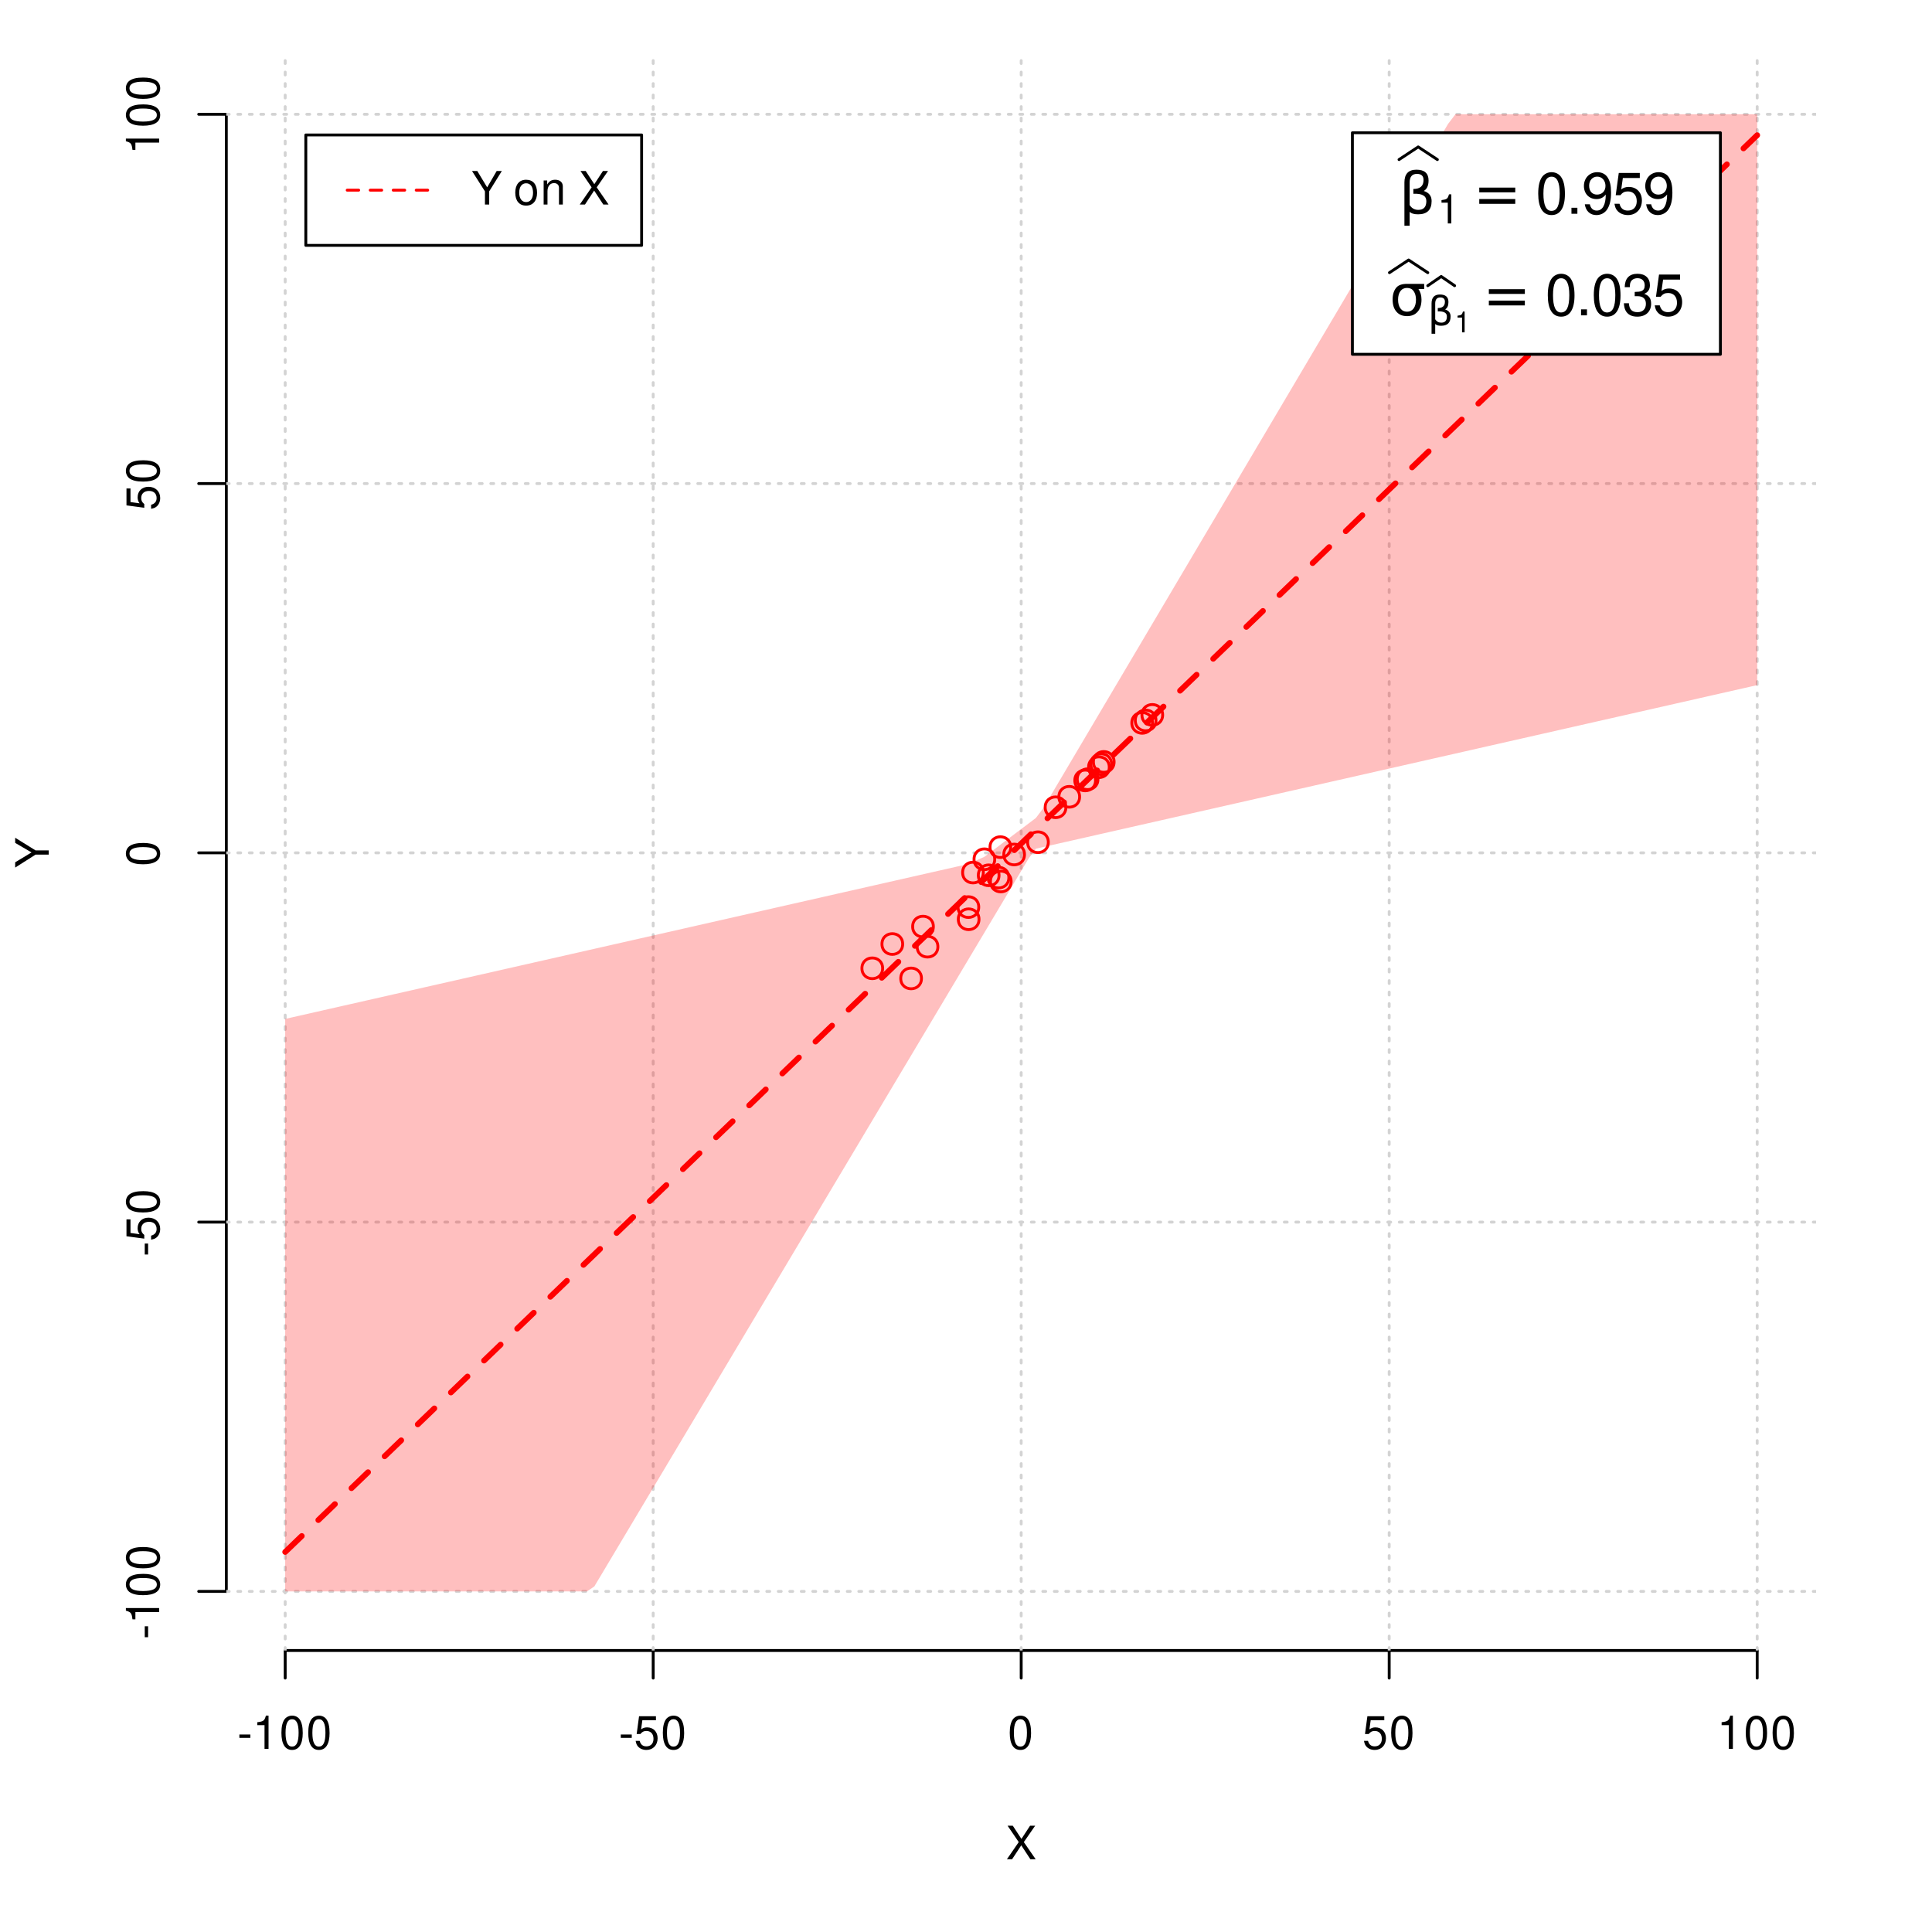 <?xml version="1.0" encoding="UTF-8"?>
<svg xmlns="http://www.w3.org/2000/svg" xmlns:xlink="http://www.w3.org/1999/xlink" width="504pt" height="504pt" viewBox="0 0 504 504" version="1.1">
<defs>
<g>
<symbol overflow="visible" id="glyph0-0">
<path style="stroke:none;" d=""/>
</symbol>
<symbol overflow="visible" id="glyph0-1">
<path style="stroke:none;" d="M 4.688 -4.484 L 7.641 -8.75 L 6.312 -8.75 L 4.062 -5.312 L 1.812 -8.75 L 0.453 -8.75 L 3.359 -4.484 L 0.266 0 L 1.625 0 L 4.016 -3.641 L 6.406 0 L 7.781 0 Z M 4.688 -4.484 "/>
</symbol>
<symbol overflow="visible" id="glyph0-2">
<path style="stroke:none;" d="M 3.406 -3.75 L 0.547 -3.75 L 0.547 -2.875 L 3.406 -2.875 Z M 3.406 -3.75 "/>
</symbol>
<symbol overflow="visible" id="glyph0-3">
<path style="stroke:none;" d="M 3.109 -6.188 L 3.109 0 L 4.156 0 L 4.156 -8.672 L 3.469 -8.672 C 3.094 -7.344 2.859 -7.156 1.219 -6.953 L 1.219 -6.188 Z M 3.109 -6.188 "/>
</symbol>
<symbol overflow="visible" id="glyph0-4">
<path style="stroke:none;" d="M 3.297 -8.672 C 2.516 -8.672 1.781 -8.312 1.344 -7.734 C 0.797 -6.953 0.516 -5.812 0.516 -4.203 C 0.516 -1.266 1.469 0.281 3.297 0.281 C 5.094 0.281 6.078 -1.266 6.078 -4.125 C 6.078 -5.812 5.812 -6.938 5.25 -7.734 C 4.812 -8.328 4.109 -8.672 3.297 -8.672 Z M 3.297 -7.734 C 4.438 -7.734 5 -6.578 5 -4.219 C 5 -1.75 4.453 -0.594 3.281 -0.594 C 2.156 -0.594 1.594 -1.797 1.594 -4.188 C 1.594 -6.578 2.156 -7.734 3.297 -7.734 Z M 3.297 -7.734 "/>
</symbol>
<symbol overflow="visible" id="glyph0-5">
<path style="stroke:none;" d="M 5.719 -8.516 L 1.312 -8.516 L 0.688 -3.875 L 1.656 -3.875 C 2.141 -4.469 2.562 -4.672 3.234 -4.672 C 4.375 -4.672 5.078 -3.891 5.078 -2.625 C 5.078 -1.406 4.375 -0.656 3.219 -0.656 C 2.297 -0.656 1.734 -1.125 1.469 -2.094 L 0.422 -2.094 C 0.562 -1.391 0.688 -1.062 0.938 -0.75 C 1.422 -0.094 2.281 0.281 3.234 0.281 C 4.953 0.281 6.156 -0.969 6.156 -2.766 C 6.156 -4.453 5.047 -5.609 3.406 -5.609 C 2.812 -5.609 2.328 -5.453 1.844 -5.094 L 2.172 -7.469 L 5.719 -7.469 Z M 5.719 -8.516 "/>
</symbol>
<symbol overflow="visible" id="glyph0-6">
<path style="stroke:none;" d="M 4.641 -3.438 L 7.938 -8.75 L 6.594 -8.75 L 4.109 -4.484 L 1.531 -8.75 L 0.156 -8.75 L 3.531 -3.438 L 3.531 0 L 4.641 0 Z M 4.641 -3.438 "/>
</symbol>
<symbol overflow="visible" id="glyph0-7">
<path style="stroke:none;" d=""/>
</symbol>
<symbol overflow="visible" id="glyph0-8">
<path style="stroke:none;" d="M 3.266 -6.469 C 1.484 -6.469 0.438 -5.203 0.438 -3.094 C 0.438 -0.969 1.484 0.281 3.281 0.281 C 5.047 0.281 6.125 -0.984 6.125 -3.047 C 6.125 -5.234 5.094 -6.469 3.266 -6.469 Z M 3.281 -5.547 C 4.406 -5.547 5.078 -4.625 5.078 -3.062 C 5.078 -1.578 4.375 -0.641 3.281 -0.641 C 2.156 -0.641 1.469 -1.578 1.469 -3.094 C 1.469 -4.625 2.156 -5.547 3.281 -5.547 Z M 3.281 -5.547 "/>
</symbol>
<symbol overflow="visible" id="glyph0-9">
<path style="stroke:none;" d="M 0.844 -6.281 L 0.844 0 L 1.844 0 L 1.844 -3.469 C 1.844 -4.75 2.516 -5.594 3.547 -5.594 C 4.344 -5.594 4.844 -5.109 4.844 -4.359 L 4.844 0 L 5.844 0 L 5.844 -4.75 C 5.844 -5.797 5.062 -6.469 3.859 -6.469 C 2.922 -6.469 2.312 -6.109 1.766 -5.234 L 1.766 -6.281 Z M 0.844 -6.281 "/>
</symbol>
<symbol overflow="visible" id="glyph1-0">
<path style="stroke:none;" d=""/>
</symbol>
<symbol overflow="visible" id="glyph1-1">
<path style="stroke:none;" d="M -3.438 -4.641 L -8.75 -7.938 L -8.75 -6.594 L -4.484 -4.109 L -8.75 -1.531 L -8.75 -0.156 L -3.438 -3.531 L 0 -3.531 L 0 -4.641 Z M -3.438 -4.641 "/>
</symbol>
<symbol overflow="visible" id="glyph1-2">
<path style="stroke:none;" d="M -3.75 -3.406 L -3.75 -0.547 L -2.875 -0.547 L -2.875 -3.406 Z M -3.75 -3.406 "/>
</symbol>
<symbol overflow="visible" id="glyph1-3">
<path style="stroke:none;" d="M -6.188 -3.109 L 0 -3.109 L 0 -4.156 L -8.672 -4.156 L -8.672 -3.469 C -7.344 -3.094 -7.156 -2.859 -6.953 -1.219 L -6.188 -1.219 Z M -6.188 -3.109 "/>
</symbol>
<symbol overflow="visible" id="glyph1-4">
<path style="stroke:none;" d="M -8.672 -3.297 C -8.672 -2.516 -8.312 -1.781 -7.734 -1.344 C -6.953 -0.797 -5.812 -0.516 -4.203 -0.516 C -1.266 -0.516 0.281 -1.469 0.281 -3.297 C 0.281 -5.094 -1.266 -6.078 -4.125 -6.078 C -5.812 -6.078 -6.938 -5.812 -7.734 -5.25 C -8.328 -4.812 -8.672 -4.109 -8.672 -3.297 Z M -7.734 -3.297 C -7.734 -4.438 -6.578 -5 -4.219 -5 C -1.75 -5 -0.594 -4.453 -0.594 -3.281 C -0.594 -2.156 -1.797 -1.594 -4.188 -1.594 C -6.578 -1.594 -7.734 -2.156 -7.734 -3.297 Z M -7.734 -3.297 "/>
</symbol>
<symbol overflow="visible" id="glyph1-5">
<path style="stroke:none;" d="M -8.516 -5.719 L -8.516 -1.312 L -3.875 -0.688 L -3.875 -1.656 C -4.469 -2.141 -4.672 -2.562 -4.672 -3.234 C -4.672 -4.375 -3.891 -5.078 -2.625 -5.078 C -1.406 -5.078 -0.656 -4.375 -0.656 -3.219 C -0.656 -2.297 -1.125 -1.734 -2.094 -1.469 L -2.094 -0.422 C -1.391 -0.562 -1.062 -0.688 -0.75 -0.938 C -0.094 -1.422 0.281 -2.281 0.281 -3.234 C 0.281 -4.953 -0.969 -6.156 -2.766 -6.156 C -4.453 -6.156 -5.609 -5.047 -5.609 -3.406 C -5.609 -2.812 -5.453 -2.328 -5.094 -1.844 L -7.469 -2.172 L -7.469 -5.719 Z M -8.516 -5.719 "/>
</symbol>
<symbol overflow="visible" id="glyph2-0">
<path style="stroke:none;" d="M 0.75 2.656 L 0.75 -10.578 L 8.25 -10.578 L 8.25 2.656 Z M 1.594 1.812 L 7.406 1.812 L 7.406 -9.734 L 1.594 -9.734 Z M 1.594 1.812 "/>
</symbol>
<symbol overflow="visible" id="glyph2-1">
<path style="stroke:none;" d="M 2.766 -0.5 L 2.766 3.125 L 1.406 3.125 L 1.406 -8.156 C 1.406 -10.375 2.445 -11.484 4.531 -11.484 C 6.645 -11.484 7.703 -10.547 7.703 -8.672 C 7.703 -7.336 7.285 -6.426 6.453 -5.938 C 7.816 -5.5 8.5 -4.625 8.5 -3.312 C 8.5 -1 7.32 0.156 4.969 0.156 C 3.926 0.156 3.191 -0.062 2.766 -0.5 Z M 2.766 -2.266 C 3.305 -1.422 4.055 -1 5.016 -1 C 6.422 -1 7.125 -1.766 7.125 -3.297 C 7.125 -4.672 5.992 -5.305 3.734 -5.203 L 3.734 -6.453 C 5.504 -6.453 6.391 -7.234 6.391 -8.797 C 6.391 -9.859 5.816 -10.391 4.672 -10.391 C 3.398 -10.391 2.766 -9.629 2.766 -8.109 Z M 2.766 -2.266 "/>
</symbol>
<symbol overflow="visible" id="glyph2-2">
<path style="stroke:none;" d="M 1.594 -6.812 L 10.984 -6.812 L 10.984 -5.578 L 1.594 -5.578 Z M 1.594 -3.828 L 10.984 -3.828 L 10.984 -2.578 L 1.594 -2.578 Z M 1.594 -3.828 "/>
</symbol>
<symbol overflow="visible" id="glyph2-3">
<path style="stroke:none;" d="M 4.594 -7.141 C 3.852 -7.141 3.281 -6.867 2.875 -6.328 C 2.457 -5.766 2.25 -5.02 2.25 -4.094 C 2.25 -3.113 2.457 -2.344 2.875 -1.781 C 3.289 -1.219 3.863 -0.938 4.594 -0.938 C 5.312 -0.938 5.879 -1.219 6.297 -1.781 C 6.711 -2.344 6.922 -3.113 6.922 -4.094 C 6.922 -4.988 6.711 -5.734 6.297 -6.328 C 5.91 -6.867 5.344 -7.141 4.594 -7.141 Z M 4.594 -8.203 L 9.062 -8.203 L 9.062 -6.859 L 7.562 -6.859 C 8.094 -6.098 8.359 -5.176 8.359 -4.094 C 8.359 -2.75 8.023 -1.695 7.359 -0.938 C 6.68 -0.164 5.758 0.219 4.594 0.219 C 3.414 0.219 2.492 -0.164 1.828 -0.938 C 1.16 -1.695 0.828 -2.75 0.828 -4.094 C 0.828 -5.445 1.16 -6.504 1.828 -7.266 C 2.379 -7.891 3.301 -8.203 4.594 -8.203 Z M 4.594 -8.203 "/>
</symbol>
<symbol overflow="visible" id="glyph3-0">
<path style="stroke:none;" d=""/>
</symbol>
<symbol overflow="visible" id="glyph3-1">
<path style="stroke:none;" d="M 2.719 -5.406 L 2.719 0 L 3.641 0 L 3.641 -7.594 L 3.031 -7.594 C 2.703 -6.422 2.5 -6.266 1.078 -6.078 L 1.078 -5.406 Z M 2.719 -5.406 "/>
</symbol>
<symbol overflow="visible" id="glyph4-0">
<path style="stroke:none;" d=""/>
</symbol>
<symbol overflow="visible" id="glyph4-1">
<path style="stroke:none;" d="M 4.125 -10.844 C 3.141 -10.844 2.234 -10.391 1.688 -9.656 C 0.984 -8.703 0.641 -7.266 0.641 -5.25 C 0.641 -1.594 1.844 0.344 4.125 0.344 C 6.375 0.344 7.609 -1.594 7.609 -5.156 C 7.609 -7.266 7.281 -8.672 6.562 -9.656 C 6.016 -10.406 5.125 -10.844 4.125 -10.844 Z M 4.125 -9.672 C 5.547 -9.672 6.25 -8.219 6.25 -5.281 C 6.25 -2.188 5.562 -0.75 4.094 -0.75 C 2.703 -0.75 2 -2.25 2 -5.234 C 2 -8.219 2.703 -9.672 4.125 -9.672 Z M 4.125 -9.672 "/>
</symbol>
<symbol overflow="visible" id="glyph4-2">
<path style="stroke:none;" d="M 2.859 -1.562 L 1.312 -1.562 L 1.312 0 L 2.859 0 Z M 2.859 -1.562 "/>
</symbol>
<symbol overflow="visible" id="glyph4-3">
<path style="stroke:none;" d="M 0.797 -2.469 C 1.047 -0.703 2.188 0.344 3.812 0.344 C 5 0.344 6.047 -0.219 6.672 -1.203 C 7.328 -2.266 7.641 -3.578 7.641 -5.547 C 7.641 -7.375 7.359 -8.531 6.734 -9.5 C 6.156 -10.375 5.219 -10.844 4.047 -10.844 C 2.031 -10.844 0.562 -9.328 0.562 -7.234 C 0.562 -5.234 1.922 -3.828 3.844 -3.828 C 4.844 -3.828 5.594 -4.188 6.266 -5.016 C 6.25 -2.312 5.422 -0.828 3.906 -0.828 C 2.969 -0.828 2.328 -1.422 2.109 -2.469 Z M 4.031 -9.688 C 5.266 -9.688 6.188 -8.656 6.188 -7.266 C 6.188 -5.922 5.297 -5 3.984 -5 C 2.719 -5 1.922 -5.891 1.922 -7.328 C 1.922 -8.703 2.812 -9.688 4.031 -9.688 Z M 4.031 -9.688 "/>
</symbol>
<symbol overflow="visible" id="glyph4-4">
<path style="stroke:none;" d="M 7.141 -10.641 L 1.656 -10.641 L 0.859 -4.844 L 2.062 -4.844 C 2.688 -5.578 3.188 -5.828 4.031 -5.828 C 5.453 -5.828 6.344 -4.859 6.344 -3.281 C 6.344 -1.75 5.453 -0.828 4.016 -0.828 C 2.859 -0.828 2.156 -1.406 1.844 -2.609 L 0.531 -2.609 C 0.703 -1.734 0.859 -1.312 1.172 -0.938 C 1.766 -0.125 2.844 0.344 4.047 0.344 C 6.188 0.344 7.688 -1.219 7.688 -3.469 C 7.688 -5.562 6.297 -7 4.266 -7 C 3.516 -7 2.906 -6.812 2.297 -6.359 L 2.719 -9.328 L 7.141 -9.328 Z M 7.141 -10.641 "/>
</symbol>
<symbol overflow="visible" id="glyph4-5">
<path style="stroke:none;" d="M 3.312 -5 L 4.031 -5 C 5.469 -5 6.234 -4.312 6.234 -3.016 C 6.234 -1.656 5.422 -0.828 4.047 -0.828 C 2.594 -0.828 1.891 -1.562 1.797 -3.156 L 0.484 -3.156 C 0.547 -2.281 0.688 -1.703 0.938 -1.234 C 1.5 -0.188 2.531 0.344 3.984 0.344 C 6.188 0.344 7.594 -0.969 7.594 -3.031 C 7.594 -4.406 7.062 -5.156 5.797 -5.609 C 6.781 -6.016 7.281 -6.766 7.281 -7.859 C 7.281 -9.719 6.062 -10.844 4.031 -10.844 C 1.891 -10.844 0.75 -9.641 0.703 -7.344 L 2.031 -7.344 C 2.047 -8.016 2.094 -8.391 2.266 -8.719 C 2.562 -9.328 3.219 -9.688 4.047 -9.688 C 5.219 -9.688 5.922 -8.984 5.922 -7.812 C 5.922 -7.047 5.656 -6.578 5.062 -6.328 C 4.703 -6.188 4.234 -6.125 3.312 -6.109 Z M 3.312 -5 "/>
</symbol>
<symbol overflow="visible" id="glyph5-0">
<path style="stroke:none;" d="M 0.516 1.859 L 0.516 -7.406 L 5.766 -7.406 L 5.766 1.859 Z M 1.109 1.266 L 5.188 1.266 L 5.188 -6.812 L 1.109 -6.812 Z M 1.109 1.266 "/>
</symbol>
<symbol overflow="visible" id="glyph5-1">
<path style="stroke:none;" d="M 1.938 -0.359 L 1.938 2.188 L 0.984 2.188 L 0.984 -5.703 C 0.984 -7.266 1.711 -8.047 3.172 -8.047 C 4.648 -8.047 5.391 -7.391 5.391 -6.078 C 5.391 -5.141 5.098 -4.5 4.516 -4.156 C 5.473 -3.844 5.953 -3.234 5.953 -2.328 C 5.953 -0.703 5.125 0.109 3.469 0.109 C 2.75 0.109 2.238 -0.047 1.938 -0.359 Z M 1.938 -1.578 C 2.312 -0.992 2.836 -0.703 3.516 -0.703 C 4.492 -0.703 4.984 -1.238 4.984 -2.312 C 4.984 -3.27 4.191 -3.711 2.609 -3.641 L 2.609 -4.516 C 3.848 -4.516 4.469 -5.062 4.469 -6.156 C 4.469 -6.906 4.066 -7.281 3.266 -7.281 C 2.379 -7.281 1.938 -6.742 1.938 -5.672 Z M 1.938 -1.578 "/>
</symbol>
<symbol overflow="visible" id="glyph6-0">
<path style="stroke:none;" d=""/>
</symbol>
<symbol overflow="visible" id="glyph6-1">
<path style="stroke:none;" d="M 1.938 -3.859 L 1.938 0 L 2.609 0 L 2.609 -5.422 L 2.172 -5.422 C 1.938 -4.594 1.781 -4.484 0.766 -4.344 L 0.766 -3.859 Z M 1.938 -3.859 "/>
</symbol>
</g>
<clipPath id="clip1">
  <path d="M 74 14.398 L 75 14.398 L 75 430.559 L 74 430.559 Z M 74 14.398 "/>
</clipPath>
<clipPath id="clip2">
  <path d="M 170 14.398 L 171 14.398 L 171 430.559 L 170 430.559 Z M 170 14.398 "/>
</clipPath>
<clipPath id="clip3">
  <path d="M 266 14.398 L 267 14.398 L 267 430.559 L 266 430.559 Z M 266 14.398 "/>
</clipPath>
<clipPath id="clip4">
  <path d="M 362 14.398 L 363 14.398 L 363 430.559 L 362 430.559 Z M 362 14.398 "/>
</clipPath>
<clipPath id="clip5">
  <path d="M 458 14.398 L 459 14.398 L 459 430.559 L 458 430.559 Z M 458 14.398 "/>
</clipPath>
<clipPath id="clip6">
  <path d="M 59.039 414 L 473.758 414 L 473.758 416 L 59.039 416 Z M 59.039 414 "/>
</clipPath>
<clipPath id="clip7">
  <path d="M 59.039 318 L 473.758 318 L 473.758 320 L 59.039 320 Z M 59.039 318 "/>
</clipPath>
<clipPath id="clip8">
  <path d="M 59.039 222 L 473.758 222 L 473.758 223 L 59.039 223 Z M 59.039 222 "/>
</clipPath>
<clipPath id="clip9">
  <path d="M 59.039 125 L 473.758 125 L 473.758 127 L 59.039 127 Z M 59.039 125 "/>
</clipPath>
<clipPath id="clip10">
  <path d="M 59.039 29 L 473.758 29 L 473.758 31 L 59.039 31 Z M 59.039 29 "/>
</clipPath>
</defs>
<g id="surface181">
<rect x="0" y="0" width="504" height="504" style="fill:rgb(100%,100%,100%);fill-opacity:1;stroke:none;"/>
<g style="fill:rgb(0%,0%,0%);fill-opacity:1;">
  <use xlink:href="#glyph0-1" x="262.398" y="485.029"/>
</g>
<g style="fill:rgb(0%,0%,0%);fill-opacity:1;">
  <use xlink:href="#glyph1-1" x="12.709" y="226.48"/>
</g>
<path style="fill:none;stroke-width:0.75;stroke-linecap:round;stroke-linejoin:round;stroke:rgb(0%,0%,0%);stroke-opacity:1;stroke-miterlimit:10;" d="M 74.398 430.559 L 458.398 430.559 "/>
<path style="fill:none;stroke-width:0.75;stroke-linecap:round;stroke-linejoin:round;stroke:rgb(0%,0%,0%);stroke-opacity:1;stroke-miterlimit:10;" d="M 74.398 430.559 L 74.398 437.762 "/>
<path style="fill:none;stroke-width:0.75;stroke-linecap:round;stroke-linejoin:round;stroke:rgb(0%,0%,0%);stroke-opacity:1;stroke-miterlimit:10;" d="M 170.398 430.559 L 170.398 437.762 "/>
<path style="fill:none;stroke-width:0.75;stroke-linecap:round;stroke-linejoin:round;stroke:rgb(0%,0%,0%);stroke-opacity:1;stroke-miterlimit:10;" d="M 266.398 430.559 L 266.398 437.762 "/>
<path style="fill:none;stroke-width:0.75;stroke-linecap:round;stroke-linejoin:round;stroke:rgb(0%,0%,0%);stroke-opacity:1;stroke-miterlimit:10;" d="M 362.398 430.559 L 362.398 437.762 "/>
<path style="fill:none;stroke-width:0.75;stroke-linecap:round;stroke-linejoin:round;stroke:rgb(0%,0%,0%);stroke-opacity:1;stroke-miterlimit:10;" d="M 458.398 430.559 L 458.398 437.762 "/>
<g style="fill:rgb(0%,0%,0%);fill-opacity:1;">
  <use xlink:href="#glyph0-2" x="61.898" y="456.229"/>
  <use xlink:href="#glyph0-3" x="65.898" y="456.229"/>
  <use xlink:href="#glyph0-4" x="72.898" y="456.229"/>
  <use xlink:href="#glyph0-4" x="79.898" y="456.229"/>
</g>
<g style="fill:rgb(0%,0%,0%);fill-opacity:1;">
  <use xlink:href="#glyph0-2" x="161.398" y="456.229"/>
  <use xlink:href="#glyph0-5" x="165.398" y="456.229"/>
  <use xlink:href="#glyph0-4" x="172.398" y="456.229"/>
</g>
<g style="fill:rgb(0%,0%,0%);fill-opacity:1;">
  <use xlink:href="#glyph0-4" x="262.898" y="456.229"/>
</g>
<g style="fill:rgb(0%,0%,0%);fill-opacity:1;">
  <use xlink:href="#glyph0-5" x="355.398" y="456.229"/>
  <use xlink:href="#glyph0-4" x="362.398" y="456.229"/>
</g>
<g style="fill:rgb(0%,0%,0%);fill-opacity:1;">
  <use xlink:href="#glyph0-3" x="447.898" y="456.229"/>
  <use xlink:href="#glyph0-4" x="454.898" y="456.229"/>
  <use xlink:href="#glyph0-4" x="461.898" y="456.229"/>
</g>
<path style="fill:none;stroke-width:0.75;stroke-linecap:round;stroke-linejoin:round;stroke:rgb(0%,0%,0%);stroke-opacity:1;stroke-miterlimit:10;" d="M 59.039 415.148 L 59.039 29.812 "/>
<path style="fill:none;stroke-width:0.75;stroke-linecap:round;stroke-linejoin:round;stroke:rgb(0%,0%,0%);stroke-opacity:1;stroke-miterlimit:10;" d="M 59.039 415.148 L 51.84 415.148 "/>
<path style="fill:none;stroke-width:0.75;stroke-linecap:round;stroke-linejoin:round;stroke:rgb(0%,0%,0%);stroke-opacity:1;stroke-miterlimit:10;" d="M 59.039 318.812 L 51.84 318.812 "/>
<path style="fill:none;stroke-width:0.75;stroke-linecap:round;stroke-linejoin:round;stroke:rgb(0%,0%,0%);stroke-opacity:1;stroke-miterlimit:10;" d="M 59.039 222.48 L 51.84 222.48 "/>
<path style="fill:none;stroke-width:0.75;stroke-linecap:round;stroke-linejoin:round;stroke:rgb(0%,0%,0%);stroke-opacity:1;stroke-miterlimit:10;" d="M 59.039 126.148 L 51.84 126.148 "/>
<path style="fill:none;stroke-width:0.75;stroke-linecap:round;stroke-linejoin:round;stroke:rgb(0%,0%,0%);stroke-opacity:1;stroke-miterlimit:10;" d="M 59.039 29.812 L 51.84 29.812 "/>
<g style="fill:rgb(0%,0%,0%);fill-opacity:1;">
  <use xlink:href="#glyph1-2" x="41.51" y="427.648"/>
  <use xlink:href="#glyph1-3" x="41.51" y="423.648"/>
  <use xlink:href="#glyph1-4" x="41.51" y="416.648"/>
  <use xlink:href="#glyph1-4" x="41.51" y="409.648"/>
</g>
<g style="fill:rgb(0%,0%,0%);fill-opacity:1;">
  <use xlink:href="#glyph1-2" x="41.51" y="327.812"/>
  <use xlink:href="#glyph1-5" x="41.51" y="323.812"/>
  <use xlink:href="#glyph1-4" x="41.51" y="316.812"/>
</g>
<g style="fill:rgb(0%,0%,0%);fill-opacity:1;">
  <use xlink:href="#glyph1-4" x="41.51" y="225.98"/>
</g>
<g style="fill:rgb(0%,0%,0%);fill-opacity:1;">
  <use xlink:href="#glyph1-5" x="41.51" y="133.148"/>
  <use xlink:href="#glyph1-4" x="41.51" y="126.148"/>
</g>
<g style="fill:rgb(0%,0%,0%);fill-opacity:1;">
  <use xlink:href="#glyph1-3" x="41.51" y="40.312"/>
  <use xlink:href="#glyph1-4" x="41.51" y="33.312"/>
  <use xlink:href="#glyph1-4" x="41.51" y="26.312"/>
</g>
<g clip-path="url(#clip1)" clip-rule="nonzero">
<path style="fill:none;stroke-width:0.75;stroke-linecap:round;stroke-linejoin:round;stroke:rgb(82.745%,82.745%,82.745%);stroke-opacity:1;stroke-dasharray:0.75,2.25;stroke-miterlimit:10;" d="M 74.398 430.559 L 74.398 14.398 "/>
</g>
<g clip-path="url(#clip2)" clip-rule="nonzero">
<path style="fill:none;stroke-width:0.75;stroke-linecap:round;stroke-linejoin:round;stroke:rgb(82.745%,82.745%,82.745%);stroke-opacity:1;stroke-dasharray:0.75,2.25;stroke-miterlimit:10;" d="M 170.398 430.559 L 170.398 14.398 "/>
</g>
<g clip-path="url(#clip3)" clip-rule="nonzero">
<path style="fill:none;stroke-width:0.75;stroke-linecap:round;stroke-linejoin:round;stroke:rgb(82.745%,82.745%,82.745%);stroke-opacity:1;stroke-dasharray:0.75,2.25;stroke-miterlimit:10;" d="M 266.398 430.559 L 266.398 14.398 "/>
</g>
<g clip-path="url(#clip4)" clip-rule="nonzero">
<path style="fill:none;stroke-width:0.75;stroke-linecap:round;stroke-linejoin:round;stroke:rgb(82.745%,82.745%,82.745%);stroke-opacity:1;stroke-dasharray:0.75,2.25;stroke-miterlimit:10;" d="M 362.398 430.559 L 362.398 14.398 "/>
</g>
<g clip-path="url(#clip5)" clip-rule="nonzero">
<path style="fill:none;stroke-width:0.75;stroke-linecap:round;stroke-linejoin:round;stroke:rgb(82.745%,82.745%,82.745%);stroke-opacity:1;stroke-dasharray:0.75,2.25;stroke-miterlimit:10;" d="M 458.398 430.559 L 458.398 14.398 "/>
</g>
<g clip-path="url(#clip6)" clip-rule="nonzero">
<path style="fill:none;stroke-width:0.75;stroke-linecap:round;stroke-linejoin:round;stroke:rgb(82.745%,82.745%,82.745%);stroke-opacity:1;stroke-dasharray:0.75,2.25;stroke-miterlimit:10;" d="M 59.039 415.148 L 473.762 415.148 "/>
</g>
<g clip-path="url(#clip7)" clip-rule="nonzero">
<path style="fill:none;stroke-width:0.75;stroke-linecap:round;stroke-linejoin:round;stroke:rgb(82.745%,82.745%,82.745%);stroke-opacity:1;stroke-dasharray:0.75,2.25;stroke-miterlimit:10;" d="M 59.039 318.812 L 473.762 318.812 "/>
</g>
<g clip-path="url(#clip8)" clip-rule="nonzero">
<path style="fill:none;stroke-width:0.75;stroke-linecap:round;stroke-linejoin:round;stroke:rgb(82.745%,82.745%,82.745%);stroke-opacity:1;stroke-dasharray:0.75,2.25;stroke-miterlimit:10;" d="M 59.039 222.48 L 473.762 222.48 "/>
</g>
<g clip-path="url(#clip9)" clip-rule="nonzero">
<path style="fill:none;stroke-width:0.75;stroke-linecap:round;stroke-linejoin:round;stroke:rgb(82.745%,82.745%,82.745%);stroke-opacity:1;stroke-dasharray:0.75,2.25;stroke-miterlimit:10;" d="M 59.039 126.148 L 473.762 126.148 "/>
</g>
<g clip-path="url(#clip10)" clip-rule="nonzero">
<path style="fill:none;stroke-width:0.75;stroke-linecap:round;stroke-linejoin:round;stroke:rgb(82.745%,82.745%,82.745%);stroke-opacity:1;stroke-dasharray:0.75,2.25;stroke-miterlimit:10;" d="M 59.039 29.812 L 473.762 29.812 "/>
</g>
<path style=" stroke:none;fill-rule:nonzero;fill:rgb(100%,0%,0%);fill-opacity:0.251;" d="M 74.398 309.344 L 74.398 265.805 L 76.32 265.371 L 78.238 264.934 L 80.16 264.5 L 82.078 264.062 L 84 263.629 L 85.922 263.191 L 87.84 262.758 L 89.762 262.32 L 91.68 261.887 L 93.602 261.453 L 95.52 261.016 L 97.441 260.582 L 99.359 260.145 L 101.281 259.711 L 103.199 259.273 L 105.121 258.84 L 107.039 258.402 L 108.961 257.969 L 110.879 257.531 L 112.801 257.098 L 114.719 256.66 L 116.641 256.227 L 118.559 255.793 L 120.48 255.355 L 122.398 254.922 L 124.32 254.484 L 126.238 254.051 L 128.16 253.613 L 130.078 253.18 L 132 252.742 L 133.922 252.309 L 135.84 251.871 L 137.762 251.438 L 139.68 251 L 141.602 250.566 L 143.52 250.133 L 145.441 249.695 L 147.359 249.262 L 149.281 248.824 L 151.199 248.391 L 153.121 247.953 L 155.039 247.52 L 156.961 247.082 L 158.879 246.648 L 160.801 246.211 L 162.719 245.777 L 164.641 245.34 L 166.559 244.906 L 168.48 244.473 L 170.398 244.035 L 172.32 243.602 L 174.238 243.164 L 176.16 242.73 L 178.078 242.293 L 180 241.859 L 181.922 241.422 L 183.84 240.988 L 185.762 240.551 L 187.68 240.117 L 189.602 239.68 L 191.52 239.246 L 193.441 238.809 L 195.359 238.375 L 197.281 237.941 L 199.199 237.504 L 201.121 237.07 L 203.039 236.633 L 204.961 236.199 L 206.879 235.762 L 208.801 235.328 L 210.719 234.891 L 212.641 234.457 L 214.559 234.02 L 216.48 233.586 L 218.398 233.148 L 220.32 232.715 L 222.238 232.281 L 224.16 231.844 L 226.078 231.41 L 228 230.973 L 229.922 230.539 L 231.84 230.102 L 233.762 229.668 L 235.68 229.23 L 237.602 228.797 L 239.52 228.359 L 241.441 227.926 L 243.359 227.488 L 245.281 227.055 L 247.199 226.621 L 249.121 226.184 L 251.039 225.75 L 252.961 225.188 L 254.879 224.375 L 256.801 223.508 L 258.719 222.062 L 260.641 220.613 L 262.559 219.168 L 264.48 217.719 L 266.398 216.273 L 268.32 214.828 L 270.238 213.379 L 272.16 210.824 L 274.078 207.582 L 277.922 201.09 L 279.84 197.844 L 281.762 194.598 L 283.68 191.352 L 285.602 188.105 L 287.52 184.859 L 289.441 181.617 L 291.359 178.371 L 293.281 175.125 L 295.199 171.879 L 297.121 168.633 L 299.039 165.387 L 300.961 162.141 L 302.879 158.898 L 304.801 155.652 L 306.719 152.406 L 308.641 149.16 L 310.559 145.914 L 312.48 142.668 L 314.398 139.422 L 316.32 136.18 L 318.238 132.934 L 320.16 129.688 L 322.078 126.441 L 325.922 119.949 L 327.84 116.703 L 329.762 113.461 L 331.68 110.215 L 333.602 106.969 L 335.52 103.723 L 337.441 100.477 L 339.359 97.23 L 341.281 93.984 L 343.199 90.738 L 345.121 87.496 L 347.039 84.25 L 348.961 81.004 L 350.879 77.758 L 352.801 74.512 L 354.719 71.266 L 356.641 68.02 L 358.559 64.777 L 360.48 61.531 L 362.398 58.285 L 364.32 55.039 L 366.238 51.793 L 368.16 48.547 L 370.078 45.301 L 372 42.059 L 373.922 38.812 L 375.84 35.566 L 377.762 32.32 L 379.68 29.812 L 458.398 29.812 L 458.398 178.727 L 456.48 179.16 L 454.559 179.598 L 452.641 180.031 L 450.719 180.465 L 448.801 180.902 L 446.879 181.336 L 444.961 181.773 L 443.039 182.207 L 441.121 182.645 L 439.199 183.078 L 437.281 183.516 L 435.359 183.949 L 433.441 184.387 L 431.52 184.82 L 429.602 185.258 L 427.68 185.691 L 425.762 186.125 L 423.84 186.562 L 421.922 186.996 L 420 187.434 L 418.078 187.867 L 416.16 188.305 L 414.238 188.738 L 412.32 189.176 L 410.398 189.609 L 408.48 190.047 L 406.559 190.48 L 404.641 190.918 L 402.719 191.352 L 400.801 191.785 L 398.879 192.223 L 396.961 192.656 L 395.039 193.094 L 393.121 193.527 L 391.199 193.965 L 389.281 194.398 L 387.359 194.836 L 385.441 195.27 L 383.52 195.707 L 381.602 196.141 L 379.68 196.578 L 377.762 197.012 L 375.84 197.449 L 373.922 197.883 L 372 198.316 L 370.078 198.754 L 368.16 199.188 L 366.238 199.625 L 364.32 200.059 L 362.398 200.496 L 360.48 200.93 L 358.559 201.367 L 356.641 201.801 L 354.719 202.238 L 352.801 202.672 L 350.879 203.109 L 348.961 203.543 L 347.039 203.977 L 345.121 204.414 L 343.199 204.848 L 341.281 205.285 L 339.359 205.719 L 337.441 206.156 L 335.52 206.59 L 333.602 207.027 L 331.68 207.461 L 329.762 207.898 L 327.84 208.332 L 325.922 208.77 L 322.078 209.637 L 320.16 210.074 L 318.238 210.508 L 316.32 210.945 L 314.398 211.379 L 312.48 211.816 L 310.559 212.25 L 308.641 212.688 L 306.719 213.121 L 304.801 213.559 L 302.879 213.992 L 300.961 214.43 L 299.039 214.863 L 297.121 215.297 L 295.199 215.734 L 293.281 216.168 L 291.359 216.605 L 289.441 217.039 L 287.52 217.477 L 285.602 217.91 L 283.68 218.348 L 281.762 218.781 L 279.84 219.219 L 277.922 219.652 L 276 220.09 L 274.078 220.523 L 272.16 220.961 L 270.238 221.395 L 268.32 223.977 L 266.398 227.195 L 264.48 230.414 L 262.559 233.633 L 260.641 236.852 L 258.719 240.07 L 256.801 243.289 L 254.879 246.504 L 252.961 249.723 L 251.039 252.941 L 249.121 256.16 L 247.199 259.379 L 245.281 262.598 L 243.359 265.816 L 241.441 269.035 L 239.52 272.254 L 237.602 275.473 L 235.68 278.688 L 233.762 281.906 L 231.84 285.125 L 229.922 288.344 L 226.078 294.781 L 224.16 298 L 222.238 301.219 L 220.32 304.438 L 218.398 307.656 L 216.48 310.871 L 214.559 314.09 L 212.641 317.309 L 210.719 320.527 L 208.801 323.746 L 206.879 326.965 L 204.961 330.184 L 203.039 333.402 L 201.121 336.621 L 199.199 339.836 L 197.281 343.055 L 195.359 346.273 L 193.441 349.492 L 191.52 352.711 L 189.602 355.93 L 187.68 359.148 L 185.762 362.367 L 183.84 365.586 L 181.922 368.805 L 180 372.02 L 178.078 375.238 L 176.16 378.457 L 174.238 381.676 L 172.32 384.895 L 170.398 388.113 L 168.48 391.332 L 166.559 394.551 L 164.641 397.77 L 162.719 400.988 L 160.801 404.203 L 158.879 407.422 L 156.961 410.641 L 155.039 413.859 L 153.121 415.148 L 74.398 415.148 Z M 74.398 309.344 "/>
<path style="fill:none;stroke-width:0.75;stroke-linecap:round;stroke-linejoin:round;stroke:rgb(100%,0%,0%);stroke-opacity:1;stroke-miterlimit:10;" d="M 240.383 255.242 C 240.383 258.84 234.98 258.84 234.98 255.242 C 234.98 251.641 240.383 251.641 240.383 255.242 "/>
<path style="fill:none;stroke-width:0.75;stroke-linecap:round;stroke-linejoin:round;stroke:rgb(100%,0%,0%);stroke-opacity:1;stroke-miterlimit:10;" d="M 285.789 203.594 C 285.789 207.191 280.387 207.191 280.387 203.594 C 280.387 199.992 285.789 199.992 285.789 203.594 "/>
<path style="fill:none;stroke-width:0.75;stroke-linecap:round;stroke-linejoin:round;stroke:rgb(100%,0%,0%);stroke-opacity:1;stroke-miterlimit:10;" d="M 235.477 246.27 C 235.477 249.867 230.078 249.867 230.078 246.27 C 230.078 242.668 235.477 242.668 235.477 246.27 "/>
<path style="fill:none;stroke-width:0.75;stroke-linecap:round;stroke-linejoin:round;stroke:rgb(100%,0%,0%);stroke-opacity:1;stroke-miterlimit:10;" d="M 300.652 188.578 C 300.652 192.18 295.254 192.18 295.254 188.578 C 295.254 184.98 300.652 184.98 300.652 188.578 "/>
<path style="fill:none;stroke-width:0.75;stroke-linecap:round;stroke-linejoin:round;stroke:rgb(100%,0%,0%);stroke-opacity:1;stroke-miterlimit:10;" d="M 256.523 227.621 C 256.523 231.219 251.121 231.219 251.121 227.621 C 251.121 224.02 256.523 224.02 256.523 227.621 "/>
<path style="fill:none;stroke-width:0.75;stroke-linecap:round;stroke-linejoin:round;stroke:rgb(100%,0%,0%);stroke-opacity:1;stroke-miterlimit:10;" d="M 244.664 246.965 C 244.664 250.562 239.262 250.562 239.262 246.965 C 239.262 243.363 244.664 243.363 244.664 246.965 "/>
<path style="fill:none;stroke-width:0.75;stroke-linecap:round;stroke-linejoin:round;stroke:rgb(100%,0%,0%);stroke-opacity:1;stroke-miterlimit:10;" d="M 286.422 203.277 C 286.422 206.879 281.023 206.879 281.023 203.277 C 281.023 199.676 286.422 199.676 286.422 203.277 "/>
<path style="fill:none;stroke-width:0.75;stroke-linecap:round;stroke-linejoin:round;stroke:rgb(100%,0%,0%);stroke-opacity:1;stroke-miterlimit:10;" d="M 289.977 199.355 C 289.977 202.953 284.578 202.953 284.578 199.355 C 284.578 195.754 289.977 195.754 289.977 199.355 "/>
<path style="fill:none;stroke-width:0.75;stroke-linecap:round;stroke-linejoin:round;stroke:rgb(100%,0%,0%);stroke-opacity:1;stroke-miterlimit:10;" d="M 289.375 200.141 C 289.375 203.738 283.977 203.738 283.977 200.141 C 283.977 196.539 289.375 196.539 289.375 200.141 "/>
<path style="fill:none;stroke-width:0.75;stroke-linecap:round;stroke-linejoin:round;stroke:rgb(100%,0%,0%);stroke-opacity:1;stroke-miterlimit:10;" d="M 230.25 252.598 C 230.25 256.199 224.852 256.199 224.852 252.598 C 224.852 249 230.25 249 230.25 252.598 "/>
<path style="fill:none;stroke-width:0.75;stroke-linecap:round;stroke-linejoin:round;stroke:rgb(100%,0%,0%);stroke-opacity:1;stroke-miterlimit:10;" d="M 255.391 239.809 C 255.391 243.406 249.992 243.406 249.992 239.809 C 249.992 236.207 255.391 236.207 255.391 239.809 "/>
<path style="fill:none;stroke-width:0.75;stroke-linecap:round;stroke-linejoin:round;stroke:rgb(100%,0%,0%);stroke-opacity:1;stroke-miterlimit:10;" d="M 243.484 241.719 C 243.484 245.32 238.086 245.32 238.086 241.719 C 238.086 238.121 243.484 238.121 243.484 241.719 "/>
<path style="fill:none;stroke-width:0.75;stroke-linecap:round;stroke-linejoin:round;stroke:rgb(100%,0%,0%);stroke-opacity:1;stroke-miterlimit:10;" d="M 263.176 228.941 C 263.176 232.543 257.777 232.543 257.777 228.941 C 257.777 225.344 263.176 225.344 263.176 228.941 "/>
<path style="fill:none;stroke-width:0.75;stroke-linecap:round;stroke-linejoin:round;stroke:rgb(100%,0%,0%);stroke-opacity:1;stroke-miterlimit:10;" d="M 273.473 219.711 C 273.473 223.309 268.074 223.309 268.074 219.711 C 268.074 216.109 273.473 216.109 273.473 219.711 "/>
<path style="fill:none;stroke-width:0.75;stroke-linecap:round;stroke-linejoin:round;stroke:rgb(100%,0%,0%);stroke-opacity:1;stroke-miterlimit:10;" d="M 290.637 198.762 C 290.637 202.359 285.238 202.359 285.238 198.762 C 285.238 195.16 290.637 195.16 290.637 198.762 "/>
<path style="fill:none;stroke-width:0.75;stroke-linecap:round;stroke-linejoin:round;stroke:rgb(100%,0%,0%);stroke-opacity:1;stroke-miterlimit:10;" d="M 260.617 228.336 C 260.617 231.938 255.215 231.938 255.215 228.336 C 255.215 224.738 260.617 224.738 260.617 228.336 "/>
<path style="fill:none;stroke-width:0.75;stroke-linecap:round;stroke-linejoin:round;stroke:rgb(100%,0%,0%);stroke-opacity:1;stroke-miterlimit:10;" d="M 301.562 187.938 C 301.562 191.535 296.16 191.535 296.16 187.938 C 296.16 184.336 301.562 184.336 301.562 187.938 "/>
<path style="fill:none;stroke-width:0.75;stroke-linecap:round;stroke-linejoin:round;stroke:rgb(100%,0%,0%);stroke-opacity:1;stroke-miterlimit:10;" d="M 303.297 186.492 C 303.297 190.094 297.898 190.094 297.898 186.492 C 297.898 182.895 303.297 182.895 303.297 186.492 "/>
<path style="fill:none;stroke-width:0.75;stroke-linecap:round;stroke-linejoin:round;stroke:rgb(100%,0%,0%);stroke-opacity:1;stroke-miterlimit:10;" d="M 278.059 210.594 C 278.059 214.195 272.66 214.195 272.66 210.594 C 272.66 206.996 278.059 206.996 278.059 210.594 "/>
<path style="fill:none;stroke-width:0.75;stroke-linecap:round;stroke-linejoin:round;stroke:rgb(100%,0%,0%);stroke-opacity:1;stroke-miterlimit:10;" d="M 259.496 224.156 C 259.496 227.754 254.098 227.754 254.098 224.156 C 254.098 220.555 259.496 220.555 259.496 224.156 "/>
<path style="fill:none;stroke-width:0.75;stroke-linecap:round;stroke-linejoin:round;stroke:rgb(100%,0%,0%);stroke-opacity:1;stroke-miterlimit:10;" d="M 267.258 222.91 C 267.258 226.512 261.859 226.512 261.859 222.91 C 261.859 219.312 267.258 219.312 267.258 222.91 "/>
<path style="fill:none;stroke-width:0.75;stroke-linecap:round;stroke-linejoin:round;stroke:rgb(100%,0%,0%);stroke-opacity:1;stroke-miterlimit:10;" d="M 281.637 207.863 C 281.637 211.461 276.234 211.461 276.234 207.863 C 276.234 204.262 281.637 204.262 281.637 207.863 "/>
<path style="fill:none;stroke-width:0.75;stroke-linecap:round;stroke-linejoin:round;stroke:rgb(100%,0%,0%);stroke-opacity:1;stroke-miterlimit:10;" d="M 263.668 220.988 C 263.668 224.59 258.266 224.59 258.266 220.988 C 258.266 217.391 263.668 217.391 263.668 220.988 "/>
<path style="fill:none;stroke-width:0.75;stroke-linecap:round;stroke-linejoin:round;stroke:rgb(100%,0%,0%);stroke-opacity:1;stroke-miterlimit:10;" d="M 255.324 236.633 C 255.324 240.23 249.926 240.23 249.926 236.633 C 249.926 233.031 255.324 233.031 255.324 236.633 "/>
<path style="fill:none;stroke-width:0.75;stroke-linecap:round;stroke-linejoin:round;stroke:rgb(100%,0%,0%);stroke-opacity:1;stroke-miterlimit:10;" d="M 263.777 229.953 C 263.777 233.555 258.379 233.555 258.379 229.953 C 258.379 226.355 263.777 226.355 263.777 229.953 "/>
<path style="fill:none;stroke-width:1.5;stroke-linecap:round;stroke-linejoin:round;stroke:rgb(100%,0%,0%);stroke-opacity:1;stroke-dasharray:6,6;stroke-miterlimit:10;" d="M 74.398 404.859 L 76.32 403.012 L 78.238 401.164 L 80.16 399.316 L 82.078 397.465 L 85.922 393.77 L 87.84 391.922 L 89.762 390.074 L 91.68 388.227 L 93.602 386.379 L 95.52 384.531 L 97.441 382.684 L 99.359 380.836 L 101.281 378.988 L 103.199 377.141 L 105.121 375.293 L 107.039 373.441 L 108.961 371.594 L 110.879 369.746 L 112.801 367.898 L 114.719 366.051 L 116.641 364.203 L 118.559 362.355 L 120.48 360.508 L 122.398 358.66 L 124.32 356.812 L 126.238 354.965 L 128.16 353.117 L 130.078 351.27 L 132 349.418 L 133.922 347.57 L 135.84 345.723 L 137.762 343.875 L 139.68 342.027 L 141.602 340.18 L 143.52 338.332 L 145.441 336.484 L 147.359 334.637 L 149.281 332.789 L 151.199 330.941 L 153.121 329.094 L 155.039 327.246 L 156.961 325.398 L 158.879 323.547 L 160.801 321.699 L 162.719 319.852 L 164.641 318.004 L 166.559 316.156 L 168.48 314.309 L 170.398 312.461 L 172.32 310.613 L 174.238 308.766 L 176.16 306.918 L 178.078 305.07 L 181.922 301.375 L 183.84 299.523 L 185.762 297.676 L 187.68 295.828 L 189.602 293.98 L 191.52 292.133 L 193.441 290.285 L 195.359 288.438 L 197.281 286.59 L 199.199 284.742 L 201.121 282.895 L 203.039 281.047 L 204.961 279.199 L 206.879 277.352 L 208.801 275.5 L 210.719 273.652 L 212.641 271.805 L 214.559 269.957 L 216.48 268.109 L 218.398 266.262 L 220.32 264.414 L 222.238 262.566 L 224.16 260.719 L 226.078 258.871 L 229.922 255.176 L 231.84 253.328 L 233.762 251.477 L 235.68 249.629 L 237.602 247.781 L 239.52 245.934 L 241.441 244.086 L 243.359 242.238 L 245.281 240.391 L 247.199 238.543 L 249.121 236.695 L 251.039 234.848 L 252.961 233 L 254.879 231.152 L 256.801 229.305 L 258.719 227.453 L 260.641 225.605 L 262.559 223.758 L 264.48 221.91 L 266.398 220.062 L 268.32 218.215 L 270.238 216.367 L 272.16 214.52 L 274.078 212.672 L 277.922 208.977 L 279.84 207.129 L 281.762 205.281 L 283.68 203.434 L 285.602 201.582 L 287.52 199.734 L 289.441 197.887 L 291.359 196.039 L 293.281 194.191 L 295.199 192.344 L 297.121 190.496 L 299.039 188.648 L 300.961 186.801 L 302.879 184.953 L 304.801 183.105 L 306.719 181.258 L 308.641 179.41 L 310.559 177.559 L 312.48 175.711 L 314.398 173.863 L 316.32 172.016 L 318.238 170.168 L 320.16 168.32 L 322.078 166.473 L 325.922 162.777 L 327.84 160.93 L 329.762 159.082 L 331.68 157.234 L 333.602 155.387 L 335.52 153.535 L 337.441 151.688 L 339.359 149.84 L 341.281 147.992 L 343.199 146.145 L 345.121 144.297 L 347.039 142.449 L 348.961 140.602 L 350.879 138.754 L 352.801 136.906 L 354.719 135.059 L 356.641 133.211 L 358.559 131.363 L 360.48 129.512 L 362.398 127.664 L 364.32 125.816 L 366.238 123.969 L 368.16 122.121 L 370.078 120.273 L 373.922 116.578 L 375.84 114.73 L 377.762 112.883 L 379.68 111.035 L 381.602 109.188 L 383.52 107.34 L 385.441 105.488 L 387.359 103.641 L 389.281 101.793 L 391.199 99.945 L 393.121 98.098 L 395.039 96.25 L 396.961 94.402 L 398.879 92.555 L 400.801 90.707 L 402.719 88.859 L 404.641 87.012 L 406.559 85.164 L 408.48 83.316 L 410.398 81.469 L 412.32 79.617 L 414.238 77.77 L 416.16 75.922 L 418.078 74.074 L 421.922 70.379 L 423.84 68.531 L 425.762 66.684 L 427.68 64.836 L 429.602 62.988 L 431.52 61.141 L 433.441 59.293 L 435.359 57.445 L 437.281 55.594 L 439.199 53.746 L 441.121 51.898 L 443.039 50.051 L 444.961 48.203 L 446.879 46.355 L 448.801 44.508 L 450.719 42.66 L 452.641 40.812 L 454.559 38.965 L 456.48 37.117 L 458.398 35.27 "/>
<path style="fill-rule:nonzero;fill:rgb(100%,100%,100%);fill-opacity:1;stroke-width:0.75;stroke-linecap:round;stroke-linejoin:round;stroke:rgb(0%,0%,0%);stroke-opacity:1;stroke-miterlimit:10;" d="M 352.801 92.43 L 448.801 92.43 L 448.801 34.629 L 352.801 34.629 Z M 352.801 92.43 "/>
<g style="fill:rgb(0%,0%,0%);fill-opacity:1;">
  <use xlink:href="#glyph2-1" x="364.965" y="55.752"/>
</g>
<path style="fill:none;stroke-width:0.75;stroke-linecap:round;stroke-linejoin:round;stroke:rgb(0%,0%,0%);stroke-opacity:1;stroke-miterlimit:10;" d="M 364.965 41.629 L 369.965 38.328 L 374.965 41.629 "/>
<g style="fill:rgb(0%,0%,0%);fill-opacity:1;">
  <use xlink:href="#glyph3-1" x="374.965" y="58.283"/>
</g>
<g style="fill:rgb(0%,0%,0%);fill-opacity:1;">
  <use xlink:href="#glyph2-2" x="384.301" y="55.752"/>
</g>
<g style="fill:rgb(0%,0%,0%);fill-opacity:1;">
  <use xlink:href="#glyph4-1" x="400.633" y="55.763"/>
  <use xlink:href="#glyph4-2" x="408.633" y="55.763"/>
  <use xlink:href="#glyph4-3" x="412.633" y="55.763"/>
  <use xlink:href="#glyph4-4" x="420.633" y="55.763"/>
  <use xlink:href="#glyph4-3" x="428.633" y="55.763"/>
</g>
<g style="fill:rgb(0%,0%,0%);fill-opacity:1;">
  <use xlink:href="#glyph2-3" x="362.465" y="82.252"/>
</g>
<path style="fill:none;stroke-width:0.75;stroke-linecap:round;stroke-linejoin:round;stroke:rgb(0%,0%,0%);stroke-opacity:1;stroke-miterlimit:10;" d="M 362.465 71.129 L 367.465 67.828 L 372.465 71.129 "/>
<g style="fill:rgb(0%,0%,0%);fill-opacity:1;">
  <use xlink:href="#glyph5-1" x="372.465" y="84.875"/>
</g>
<path style="fill:none;stroke-width:0.75;stroke-linecap:round;stroke-linejoin:round;stroke:rgb(0%,0%,0%);stroke-opacity:1;stroke-miterlimit:10;" d="M 372.465 74.531 L 375.965 72.129 L 379.465 74.531 "/>
<g style="fill:rgb(0%,0%,0%);fill-opacity:1;">
  <use xlink:href="#glyph6-1" x="379.465" y="86.698"/>
</g>
<g style="fill:rgb(0%,0%,0%);fill-opacity:1;">
  <use xlink:href="#glyph2-2" x="386.801" y="82.252"/>
</g>
<g style="fill:rgb(0%,0%,0%);fill-opacity:1;">
  <use xlink:href="#glyph4-1" x="403.133" y="82.263"/>
  <use xlink:href="#glyph4-2" x="411.133" y="82.263"/>
  <use xlink:href="#glyph4-1" x="415.133" y="82.263"/>
  <use xlink:href="#glyph4-5" x="423.133" y="82.263"/>
  <use xlink:href="#glyph4-4" x="431.133" y="82.263"/>
</g>
<path style="fill-rule:nonzero;fill:rgb(100%,100%,100%);fill-opacity:1;stroke-width:0.75;stroke-linecap:round;stroke-linejoin:round;stroke:rgb(0%,0%,0%);stroke-opacity:1;stroke-miterlimit:10;" d="M 79.777 35.207 L 167.379 35.207 L 167.379 64.008 L 79.777 64.008 Z M 79.777 35.207 "/>
<path style="fill:none;stroke-width:0.75;stroke-linecap:round;stroke-linejoin:round;stroke:rgb(100%,0%,0%);stroke-opacity:1;stroke-dasharray:3,3;stroke-miterlimit:10;" d="M 90.574 49.609 L 112.176 49.609 "/>
<g style="fill:rgb(0%,0%,0%);fill-opacity:1;">
  <use xlink:href="#glyph0-6" x="122.977" y="53.357"/>
</g>
<g style="fill:rgb(0%,0%,0%);fill-opacity:1;">
  <use xlink:href="#glyph0-7" x="130.977" y="53.357"/>
  <use xlink:href="#glyph0-8" x="133.977" y="53.357"/>
  <use xlink:href="#glyph0-9" x="140.977" y="53.357"/>
  <use xlink:href="#glyph0-7" x="147.977" y="53.357"/>
</g>
<g style="fill:rgb(0%,0%,0%);fill-opacity:1;">
  <use xlink:href="#glyph0-1" x="150.977" y="53.357"/>
</g>
<g style="fill:rgb(0%,0%,0%);fill-opacity:1;">
  <use xlink:href="#glyph0-7" x="158.977" y="53.357"/>
</g>
</g>
</svg>
